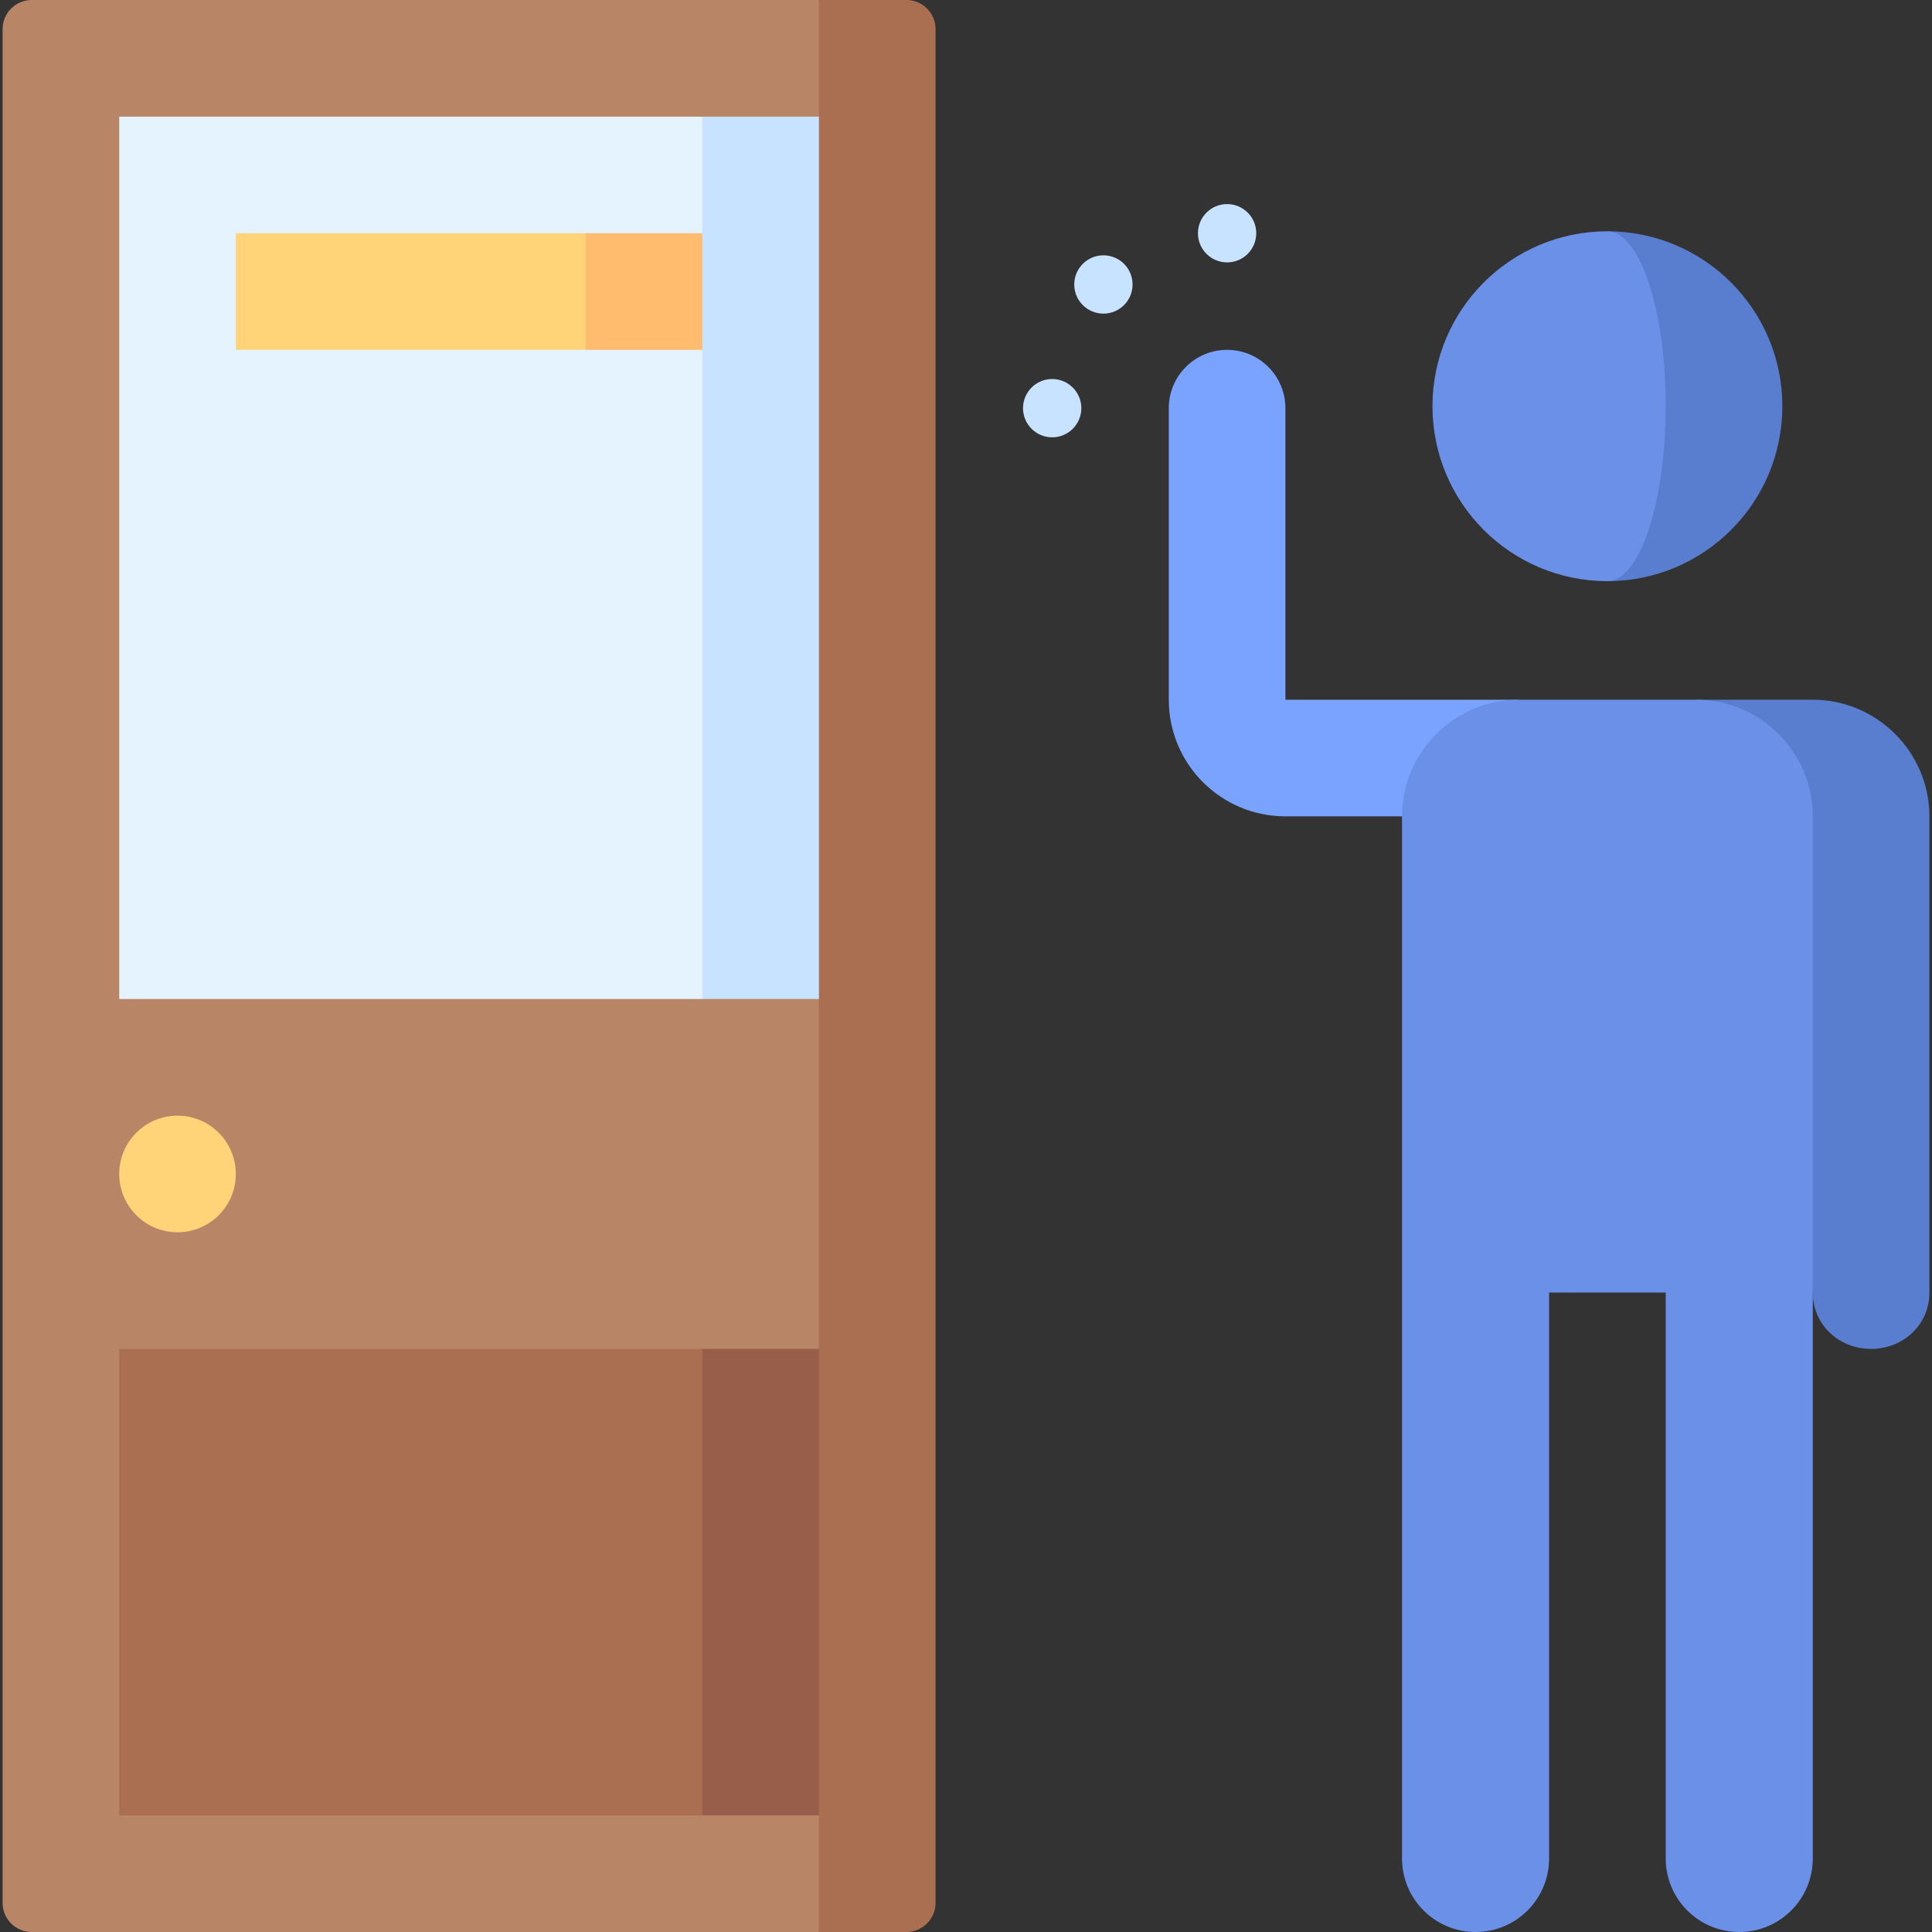 <svg viewBox="0 0 497 497" xmlns="http://www.w3.org/2000/svg"><rect x="0" y="0" width="497" height="497" fill="#333333" stroke="none"/><g><path d="M330.667 180v-75c0-8.284-6.716-15-15-15s-15 6.716-15 15v75c0 16.569 13.431 30 30 30h60v-30z" fill="#7aa3ff"></path><path d="m210.667 497-90-248.5 90-248.5h22.5a7.5 7.5 0 0 1 7.5 7.5v482a7.5 7.5 0 0 1-7.5 7.5z" fill="#aa6f51"></path><path d="M.667 489.5V7.5a7.5 7.5 0 0 1 7.5-7.5h202.5v30l-90 113.5 90 113.5v90l-90 60 90 60v30H8.167a7.5 7.5 0 0 1-7.5-7.5z" fill="#b88567"></path><path d="m180.667 467-60-60 60-60h30v120z" fill="#995e49"></path><path d="M30.667 347h150v120h-150z" fill="#aa6f51"></path><path d="m180.667 257-60-113.5 60-113.5h30v227z" fill="#c7e3ff"></path><path d="M30.667 30v227h150V90l-15-15 15-15V30z" fill="#e5f2ff"></path><path d="m150.667 90-37.5-15 37.5-15h30v30z" fill="#ffbb6e"></path><path d="M60.667 60h90v30h-90z" fill="#ffd478"></path><circle cx="45.667" cy="302" fill="#ffd478" r="15"></circle><path d="M413.5 59.5v90c24.853 0 45-20.147 45-45s-20.147-45-45-45z" fill="#597dcf"></path><path d="M428.5 104.5c0-24.853-6.716-45-15-45-24.853 0-45 20.147-45 45s20.147 45 45 45c8.284 0 15-20.147 15-45z" fill="#6a90e7"></path><path d="M466.333 180h-30l30 152.5c0 8.28 6.71 14.5 15 14.5 8.28 0 15-6.22 15-14.5V210c0-16.5-13.5-30-30-30z" fill="#597dcf"></path><path d="M466.333 210c0-16.5-13.5-30-30-30h-45.667c-16.5 0-30 13.5-30 30v268.084c0 10.447 8.469 18.916 18.917 18.916 10.447 0 18.917-8.469 18.917-18.916V332.5h30v145.584c0 10.447 8.469 18.916 18.917 18.916 10.447 0 18.916-8.469 18.916-18.916z" fill="#6a90e7"></path><g fill="#c7e3ff"><circle cx="270.667" cy="105" fill="#c7e3ff" r="7.5"></circle><circle cx="283.847" cy="73.18" fill="#c7e3ff" r="7.5"></circle><circle cx="315.667" cy="60" fill="#c7e3ff" r="7.5"></circle></g></g></svg>